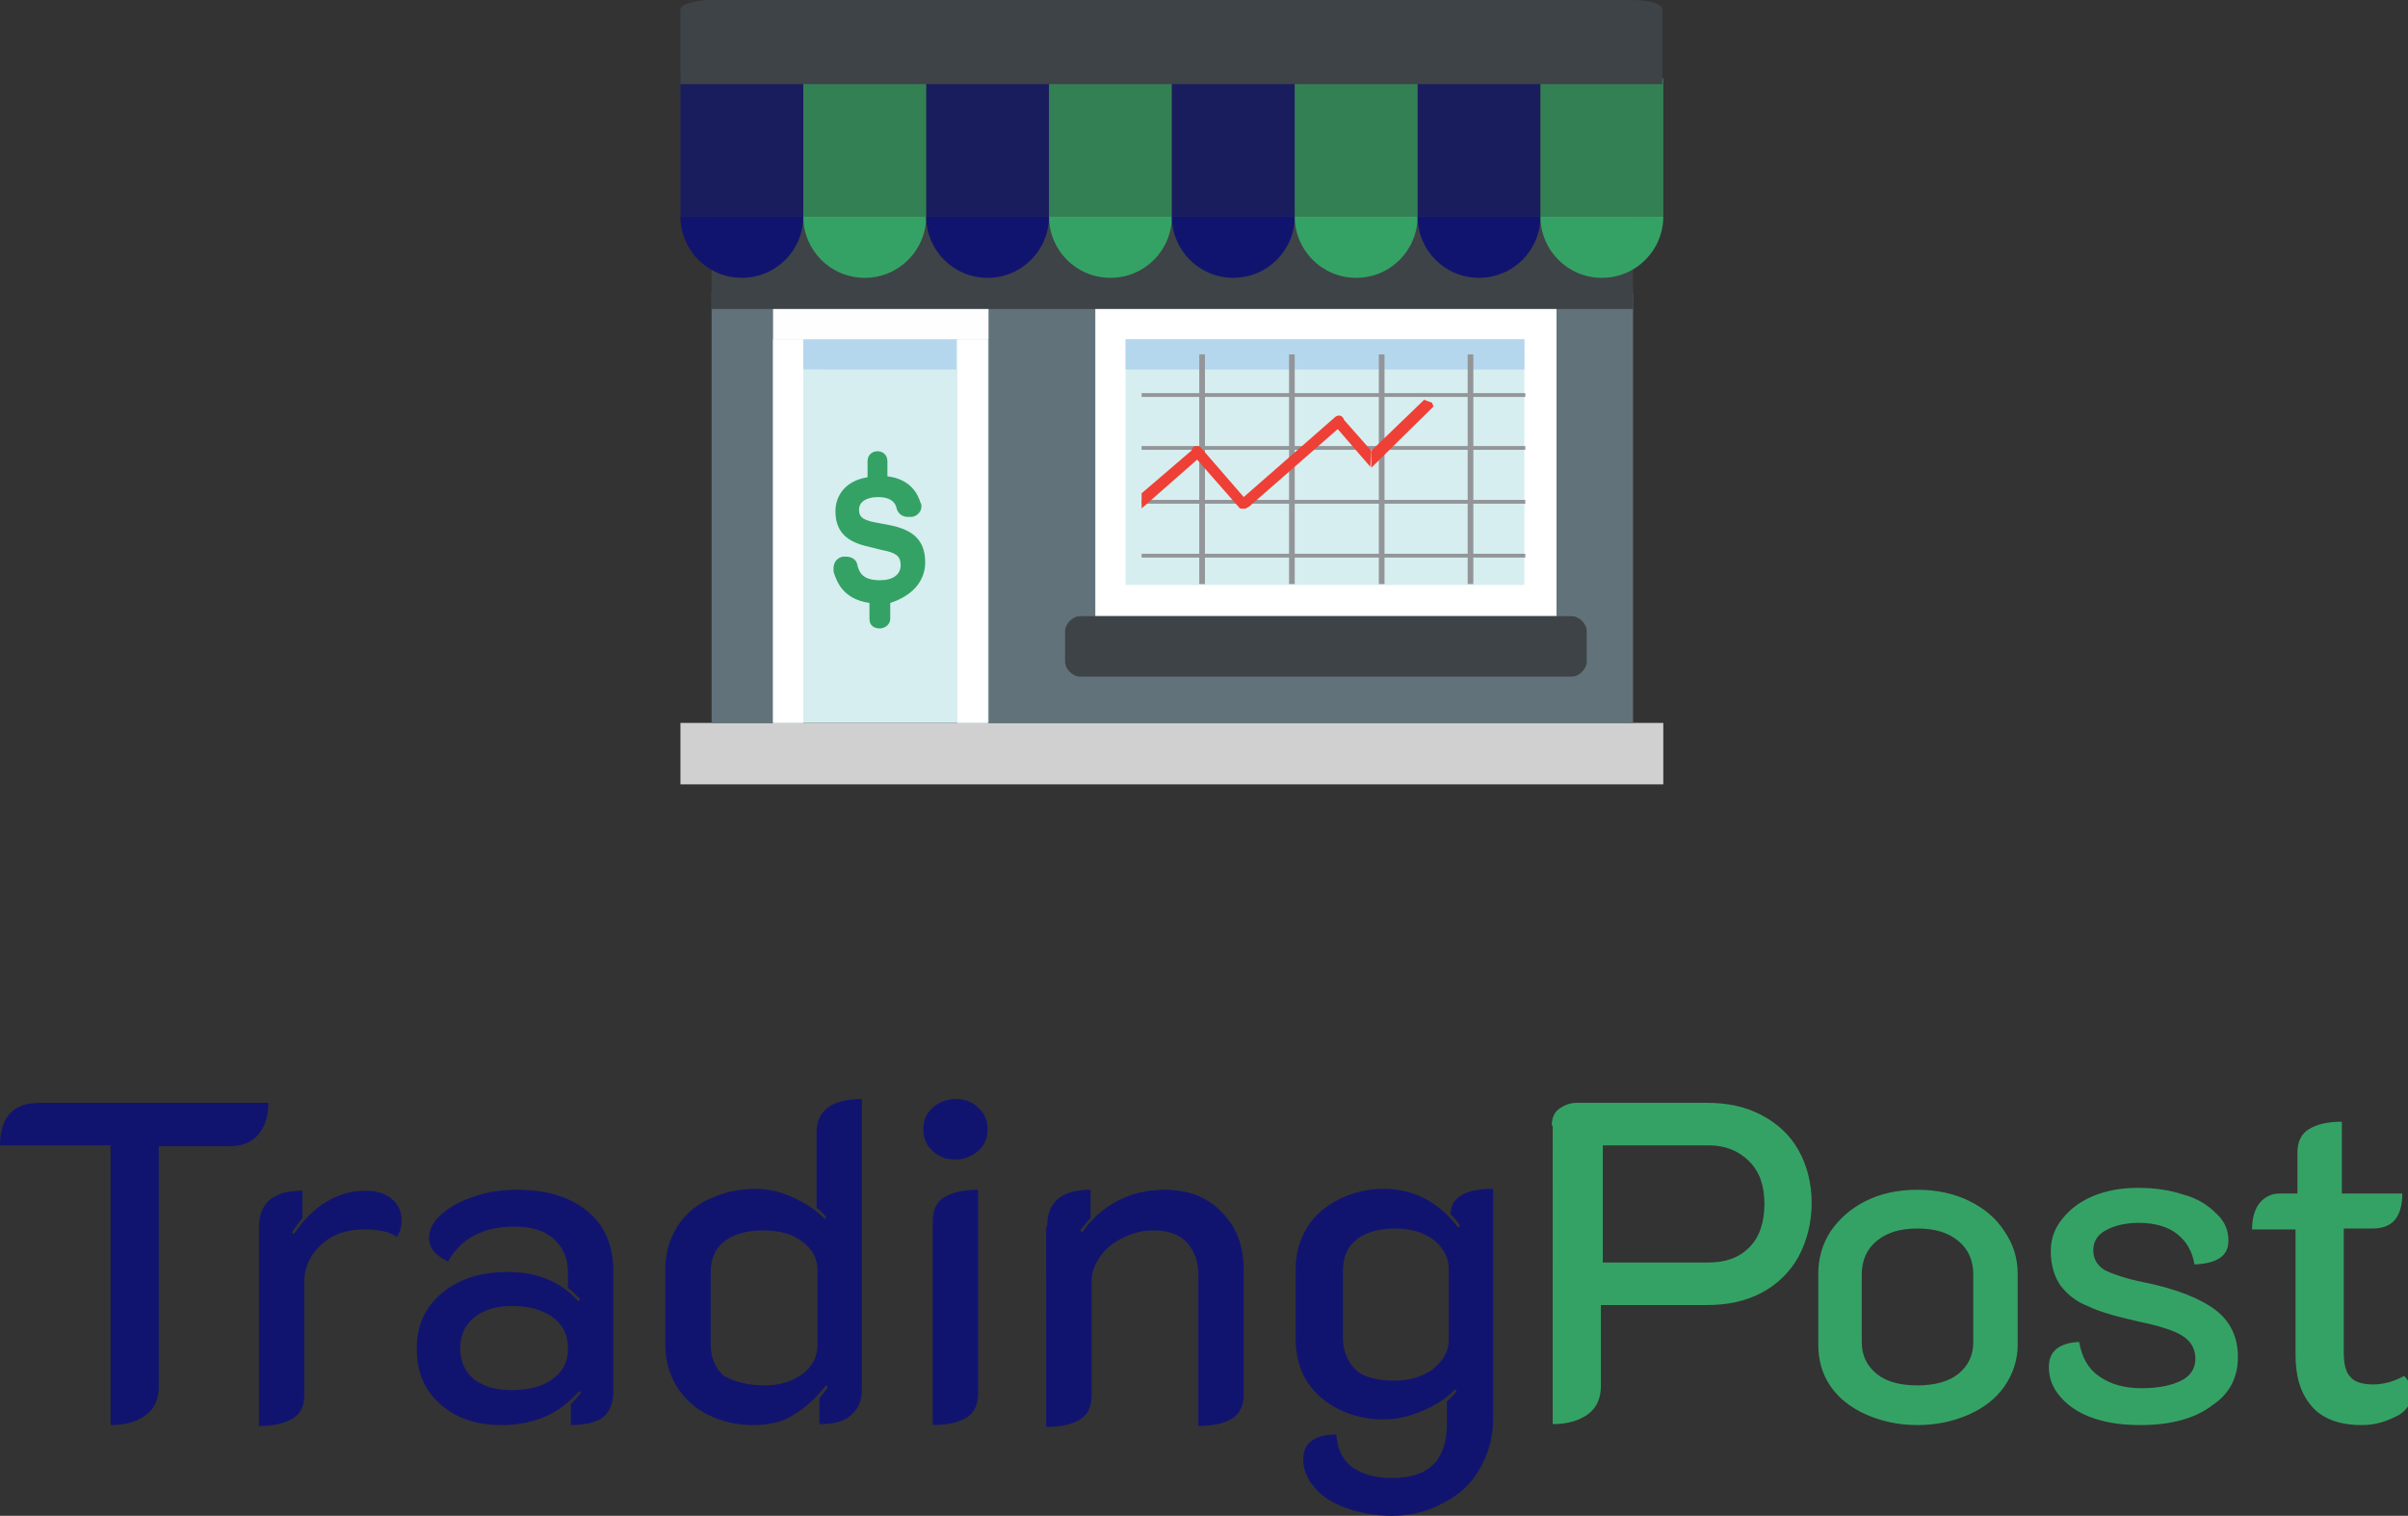 <?xml version="1.0" encoding="utf-8"?>
<!-- Generator: Adobe Illustrator 26.3.1, SVG Export Plug-In . SVG Version: 6.00 Build 0)  -->
<svg version="1.1" id="Layer_1" xmlns="http://www.w3.org/2000/svg" xmlns:xlink="http://www.w3.org/1999/xlink" x="0px" y="0px"
	 width="254.8px" height="160.4px" viewBox="0 0 254.8 160.4" enable-background="new 0 0 254.8 160.4" xml:space="preserve">
<rect x="0" y="0" width="254.8" height="160.4" fill="#333333" stroke="none"/>
<g>
	<path fill="#D0D0D0" d="M72,76.5h104V83H72V76.5z"/>
	<path fill="#62727A" d="M75.3,31h97.5v45.5H75.3V31z"/>
	<path fill="#D6EEF0" d="M81.8,35.9h22.8v40.6H81.8V35.9z"/>
	<path fill="#3E4347" d="M75.3,22.9h97.5v9.8H75.3V22.9z"/>
	<path fill="#11146F" d="M72,22.9c0,3.6,2.9,6.5,6.5,6.5s6.5-2.9,6.5-6.5H72z"/>
	<path fill="#35A265" d="M85,22.9c0,3.6,2.9,6.5,6.5,6.5s6.5-2.9,6.5-6.5H85z"/>
	<path fill="#11146F" d="M98,22.9c0,3.6,2.9,6.5,6.5,6.5s6.5-2.9,6.5-6.5H98z"/>
	<path fill="#11146F" fill-opacity="0.7" d="M98,8.3h13v14.6H98V8.3z"/>
	<path fill="#35A265" d="M111,22.9c0,3.6,2.9,6.5,6.5,6.5s6.5-2.9,6.5-6.5H111z"/>
	<path fill="#35A265" fill-opacity="0.7" d="M111,8.3h13v14.6h-13V8.3z"/>
	<path fill="#11146F" fill-opacity="0.7" d="M72,8.3h13v14.6H72V8.3z"/>
	<path fill="#35A265" fill-opacity="0.7" d="M85,8.3h13v14.6H85V8.3z"/>
	<path fill="#11146F" fill-opacity="0.7" d="M150,8.3h13v14.6h-13V8.3z"/>
	<path fill="#35A265" fill-opacity="0.7" d="M163,8.3h13v14.6h-13V8.3z"/>
	<path fill="#11146F" d="M124,22.9c0,3.6,2.9,6.5,6.5,6.5s6.5-2.9,6.5-6.5H124z"/>
	<path fill="#11146F" fill-opacity="0.7" d="M124,8.3h13v14.6h-13V8.3z"/>
	<path fill="#35A265" d="M137,22.9c0,3.6,2.9,6.5,6.5,6.5s6.5-2.9,6.5-6.5H137z"/>
	<path fill="#35A265" fill-opacity="0.7" d="M137,8.3h13v14.6h-13V8.3z"/>
	<path fill="#11146F" d="M150,22.9c0,3.6,2.9,6.5,6.5,6.5s6.5-2.9,6.5-6.5H150z"/>
	<path fill="#35A265" d="M163,22.9c0,3.6,2.9,6.5,6.5,6.5s6.5-2.9,6.5-6.5H163z"/>
	<path fill="#FFFFFF" d="M81.8,35.9H85v40.6h-3.2V35.9z M101.3,35.9h3.2v40.6h-3.2V35.9z"/>
	<path fill="#B4D7EE" d="M85,35.9h16.2v3.2H85V35.9z"/>
	<path fill="#FFFFFF" d="M115.9,32.7h48.8v32.5h-48.8V32.7z"/>
	<path fill="#3E4347" d="M167.9,70c0,0.8-0.8,1.6-1.6,1.6h-52c-0.8,0-1.6-0.8-1.6-1.6v-3.2c0-0.8,0.8-1.6,1.6-1.6h52
		c0.8,0,1.6,0.8,1.6,1.6V70z"/>
	<path fill="#D6EEF0" d="M119.1,35.9h42.2v26h-42.2V35.9z"/>
	<path fill="#B4D7EE" d="M119.1,35.9h42.2v3.2h-42.2V35.9z"/>
	<path fill="#3E4347" d="M176,8.9H72V1c0-0.5,1.5-1,3.2-1h97.5c1.8,0,3.2,0.4,3.2,1V8.9z"/>
	<path fill="#939598" d="M120.8,41.8h40.6H120.8z M120.8,41.6h40.6V42h-40.6L120.8,41.6z M120.8,47.4h40.6H120.8z M120.8,47.2h40.6
		v0.4h-40.6L120.8,47.2z M120.8,53.1h40.6H120.8z M120.8,52.9h40.6v0.4h-40.6L120.8,52.9z M120.8,58.7h40.6H120.8z M120.8,58.6h40.6
		v0.4h-40.6L120.8,58.6z M127.3,61.9V37.5V61.9z"/>
	<path fill="#939598" d="M126.9,37.5h0.6v24.3h-0.6V37.5z M136.7,61.9V37.5V61.9z M136.4,37.5h0.6v24.3h-0.6V37.5z M146.2,61.9V37.5
		V61.9z M145.9,37.5h0.6v24.3h-0.6V37.5z M155.6,61.9V37.5V61.9z M155.3,37.5h0.6v24.3h-0.6V37.5z"/>
	<path fill="#EE4036" d="M120.8,53.8l6.6-5.8c-0.1-0.1-0.1-0.2-0.2-0.4c-0.3-0.1-0.6-0.1-0.8-0.2l-5.6,4.8V53.8"/>
	<path fill="#EE4036" d="M145.1,49.5l6.6-6.5c-0.1-0.1-0.1-0.3-0.2-0.4c-0.3-0.1-0.6-0.2-0.8-0.3l-5.6,5.4V49.5"/>
	<path fill="#EE4036" d="M131.2,53.8c0.7,0.1,0.7,0,1.1-0.4l-5.2-6c-0.1-0.1-0.2-0.2-0.4-0.2c-0.2,0-0.3,0-0.4,0.1
		c-0.1,0.1-0.2,0.2-0.2,0.4s0,0.3,0.1,0.4L131.2,53.8C131.2,53.8,131.2,53.8,131.2,53.8z M145.1,47.7l-3-3.4
		c-0.1-0.1-0.1-0.1-0.2-0.1c-0.1,0-0.1-0.1-0.2-0.1c-0.1,0-0.2,0-0.2,0c-0.1,0-0.1,0.1-0.2,0.1c-0.1,0.1-0.1,0.1-0.1,0.2
		c0,0.1-0.1,0.1-0.1,0.2c0,0.1,0,0.2,0,0.2c0,0.1,0.1,0.1,0.1,0.2l3.8,4.4L145.1,47.7"/>
	<path fill="#EE4036" d="M132.3,53.5c-0.3,0.3-0.7,0.3-0.9,0c-0.2-0.2-0.1-0.6,0.2-0.9l9.6-8.4c0.3-0.3,0.7-0.3,0.9,0
		c0.2,0.2,0.1,0.7-0.2,0.9L132.3,53.5"/>
	<rect x="81.8" y="32.7" fill="#FFFEFE" width="22.8" height="3.2"/>
	<path fill="#35A265" d="M97.9,59.5c0-2.8-1.9-3.6-4.1-4l-1.1-0.2c-1.7-0.3-1.8-0.8-1.8-1.4c0-0.8,0.8-1.3,2-1.3
		c1.5,0,1.9,0.7,2,1.3l0,0c0.2,0.5,0.6,0.8,1.2,0.8c0.1,0,0.3,0,0.4,0c0.6-0.1,1-0.6,1-1.1c0-0.1,0-0.3-0.1-0.4
		c-0.3-1-1.1-2.5-3.5-2.8v-1.6c0-1.4-2.1-1.4-2.1,0v1.7c-2.5,0.4-3.4,2.1-3.4,3.6c0,2.7,1.9,3.4,3.7,3.8l1.2,0.3
		c1.7,0.3,2,0.8,2,1.6c0,1-0.8,1.6-2.2,1.6c-1.8,0-2.2-0.8-2.4-1.7c-0.1-0.5-0.6-0.8-1.2-0.8c-0.1,0-0.2,0-0.3,0l0,0
		c-0.6,0.1-1,0.6-1,1.2c0,0.1,0,0.2,0,0.3l0,0.1c0.3,0.9,0.9,2.9,3.8,3.3v1.7c0,0.7,0.5,1,1.1,1c0.5,0,1.1-0.4,1.1-1v-1.7
		C96.4,63.1,97.9,61.6,97.9,59.5"/>
</g>
<path fill="#11146F" d="M11.7,121.2H0c0-3,1.4-4.5,4.2-4.5h24.2c0,1.5-0.4,2.6-1.1,3.4c-0.7,0.8-1.7,1.2-3.1,1.2h-7.4v25.4
	c0,1.3-0.4,2.3-1.3,3c-0.9,0.7-2.1,1.1-3.8,1.1V121.2z M38.5,130.1c-1.8,0-3.3,0.5-4.5,1.6s-1.8,2.4-1.8,3.9v12c0,1.2-0.4,2-1.2,2.5
	c-0.8,0.5-2,0.8-3.6,0.8v-21c0-2.6,1.5-3.9,4.6-3.9v2.9c-0.4,0.5-0.8,1-1.1,1.5l0.2,0.2c2-3,4.6-4.6,7.6-4.6c1.2,0,2.1,0.3,2.8,0.9
	c0.7,0.6,1,1.4,1,2.3c0,0.7-0.2,1.2-0.5,1.7C41.2,130.3,40,130.1,38.5,130.1z M53.1,150.8c-2.7,0-4.8-0.7-6.5-2.2
	c-1.7-1.5-2.5-3.4-2.5-5.9c0-2.5,0.9-4.4,2.7-5.9c1.8-1.5,4.1-2.2,7-2.2c3,0,5.5,1,7.4,3.1l0.2-0.2c-0.4-0.4-0.8-0.9-1.3-1.2v-1.6
	c0-1.5-0.5-2.7-1.5-3.6c-1-0.9-2.4-1.3-4.2-1.3c-3.2,0-5.6,1.2-7,3.7c-0.6-0.3-1.1-0.6-1.5-1.1c-0.4-0.5-0.5-1-0.5-1.4
	c0-0.9,0.4-1.7,1.3-2.5c0.9-0.8,2-1.4,3.5-1.9c1.4-0.5,3-0.7,4.6-0.7c3.1,0,5.6,0.8,7.4,2.3c1.8,1.5,2.7,3.6,2.7,6.3v12.8
	c0,1.2-0.4,2.1-1.1,2.7c-0.7,0.5-1.9,0.8-3.4,0.8v-2.2c0.7-0.7,1-1.2,1.1-1.2l-0.2-0.2c-1.1,1.2-2.2,2.1-3.6,2.7
	C56.3,150.5,54.8,150.8,53.1,150.8z M54.1,147.1c1.9,0,3.4-0.4,4.4-1.2c1.1-0.8,1.6-1.8,1.6-3.2s-0.5-2.5-1.6-3.3s-2.5-1.2-4.3-1.2
	c-1.7,0-3,0.4-4,1.2c-1,0.8-1.5,1.9-1.5,3.3s0.5,2.4,1.4,3.2C51.1,146.7,52.4,147.1,54.1,147.1z M79.7,150.8c-1.8,0-3.4-0.4-4.8-1.1
	c-1.4-0.7-2.5-1.7-3.3-3c-0.8-1.3-1.2-2.8-1.2-4.4v-8c0-1.6,0.4-3.1,1.2-4.4c0.8-1.3,1.9-2.3,3.4-3c1.5-0.7,3.1-1.1,4.9-1.1
	c1.4,0,2.7,0.3,4,0.9c1.3,0.6,2.4,1.3,3.4,2.3l0.1-0.2c-0.2-0.3-0.5-0.6-1-1v-8c0-1.1,0.4-2,1.2-2.6s2-0.9,3.6-0.9v30.8
	c0,1.1-0.4,2-1.1,2.6c-0.7,0.7-1.8,1-3.4,1v-2.7c0.4-0.6,0.8-1,0.9-1.2l-0.2-0.2c-1,1.3-2.1,2.3-3.4,3.1
	C83,150.4,81.5,150.8,79.7,150.8z M80.9,146.6c1.6,0,2.9-0.4,4-1.2c1.1-0.8,1.6-1.9,1.6-3.1v-7.9c0-1.2-0.5-2.2-1.6-3
	c-1-0.8-2.4-1.2-4.1-1.2c-1.8,0-3.2,0.4-4.2,1.2c-1,0.8-1.4,1.9-1.4,3.3v7.5c0,1.5,0.5,2.6,1.4,3.4
	C77.7,146.2,79.1,146.6,80.9,146.6z M101.1,122.7c-1,0-1.8-0.3-2.4-0.9c-0.7-0.6-1-1.4-1-2.3c0-0.9,0.3-1.7,1-2.3
	c0.7-0.6,1.5-0.9,2.4-0.9c1,0,1.8,0.3,2.4,0.9c0.7,0.6,1,1.4,1,2.3c0,0.9-0.3,1.7-1,2.3C102.8,122.4,102,122.7,101.1,122.7z
	 M98.7,129.2c0-1.2,0.4-2,1.2-2.5c0.8-0.5,2-0.8,3.6-0.8v21.6c0,1.1-0.4,2-1.2,2.5c-0.8,0.5-2,0.8-3.6,0.8V129.2z M110.8,129.8
	c0-2.6,1.5-3.9,4.6-3.9v3c-0.3,0.3-0.7,0.8-1.1,1.3l0.2,0.2c1-1.4,2.2-2.5,3.7-3.3c1.5-0.8,3.2-1.2,5-1.2c2.6,0,4.6,0.8,6.1,2.4
	c1.5,1.5,2.3,3.5,2.3,6v13.3c0,1.1-0.4,2-1.2,2.5c-0.8,0.5-2,0.8-3.6,0.8v-16c0-1.4-0.4-2.5-1.2-3.4s-2-1.3-3.6-1.3
	c-1.1,0-2.2,0.3-3.2,0.8c-1,0.5-1.8,1.1-2.4,2c-0.6,0.8-0.9,1.7-0.9,2.7v12c0,1.2-0.4,2-1.2,2.5c-0.8,0.5-2,0.8-3.6,0.8V129.8z
	 M147.3,160.4c-1.8,0-3.4-0.3-4.8-0.8c-1.4-0.5-2.6-1.2-3.4-2.2c-0.8-0.9-1.2-1.9-1.2-3c0-1.7,1.2-2.6,3.5-2.6
	c0.1,1.4,0.6,2.6,1.6,3.4c1.1,0.8,2.5,1.2,4.3,1.2c3.9,0,5.8-1.9,5.8-5.7v-2.4c0.4-0.4,0.8-0.7,1-1.1l-0.1-0.2
	c-0.9,0.9-2,1.7-3.5,2.3c-1.4,0.6-2.7,0.9-4.1,0.9c-1.8,0-3.4-0.4-4.8-1.1c-1.4-0.7-2.5-1.7-3.3-2.9c-0.8-1.3-1.2-2.8-1.2-4.4v-7.5
	c0-1.6,0.4-3.1,1.2-4.4s2-2.3,3.4-3c1.4-0.7,3-1.1,4.7-1.1c1.7,0,3.2,0.4,4.5,1.1c1.3,0.7,2.4,1.7,3.4,3l0.2-0.2
	c-0.3-0.4-0.6-0.9-1-1.2c0-1.8,1.5-2.7,4.5-2.7v24.3c0,2-0.5,3.7-1.4,5.3c-0.9,1.6-2.2,2.8-3.8,3.6
	C151.2,159.9,149.4,160.4,147.3,160.4z M147.5,146.1c1.6,0,3-0.4,4.1-1.2c1.1-0.9,1.7-1.9,1.7-3.1v-7.5c0-1.2-0.5-2.2-1.6-3.1
	c-1.1-0.8-2.4-1.2-4-1.2c-1.8,0-3.2,0.4-4.2,1.2c-1,0.8-1.4,1.9-1.4,3.4v7c0,1.4,0.5,2.5,1.4,3.4
	C144.3,145.7,145.7,146.1,147.5,146.1z"/>
<path fill="#35A265" d="M164.2,119.1c0-0.7,0.2-1.3,0.7-1.7c0.5-0.4,1.2-0.7,1.9-0.7h13.8c2.2,0,4.1,0.4,5.8,1.3
	c1.7,0.9,3,2.1,3.9,3.7c0.9,1.6,1.4,3.5,1.4,5.6c0,2.1-0.5,4-1.4,5.7c-0.9,1.6-2.2,2.9-3.9,3.8c-1.7,0.9-3.6,1.3-5.8,1.3h-11.2v8.5
	c0,1.3-0.4,2.3-1.3,3c-0.9,0.7-2.2,1.1-3.8,1.1V119.1z M180.7,133.6c1.9,0,3.3-0.5,4.4-1.6c1.1-1.1,1.6-2.7,1.6-4.6
	c0-1.9-0.5-3.4-1.6-4.5c-1.1-1.1-2.5-1.7-4.3-1.7h-11.2v12.4H180.7z M202.9,150.8c-2,0-3.8-0.4-5.4-1.1s-2.9-1.7-3.8-3
	c-0.9-1.3-1.3-2.8-1.3-4.4v-7.5c0-1.6,0.4-3.1,1.3-4.5c0.9-1.3,2.1-2.4,3.7-3.2c1.6-0.8,3.4-1.2,5.5-1.2c2,0,3.9,0.4,5.5,1.2
	c1.6,0.8,2.8,1.8,3.7,3.2c0.9,1.3,1.4,2.8,1.4,4.5v7.5c0,1.6-0.5,3.1-1.4,4.4c-0.9,1.3-2.2,2.3-3.8,3
	C206.7,150.4,204.9,150.8,202.9,150.8z M202.9,146.6c1.8,0,3.3-0.4,4.3-1.2c1.1-0.9,1.6-2,1.6-3.4v-7.1c0-1.5-0.5-2.7-1.6-3.6
	c-1.1-0.9-2.5-1.3-4.3-1.3s-3.2,0.4-4.3,1.3c-1.1,0.9-1.6,2.1-1.6,3.6v7.1c0,1.4,0.5,2.5,1.6,3.4C199.6,146.2,201,146.6,202.9,146.6
	z M226.5,150.8c-1.8,0-3.4-0.2-4.9-0.7c-1.5-0.5-2.6-1.2-3.5-2.2c-0.9-1-1.3-2-1.3-3.3c0-1.6,1.1-2.5,3.2-2.6c0.3,1.7,1,2.9,2.2,3.7
	c1.2,0.8,2.6,1.2,4.4,1.2c1.8,0,3.2-0.3,4.2-0.8c1-0.5,1.5-1.3,1.5-2.3c0-1-0.4-1.8-1.3-2.4c-0.9-0.6-2.5-1.1-4.9-1.6
	c-2.2-0.5-4-1-5.2-1.6c-1.3-0.5-2.2-1.3-2.9-2.2c-0.6-0.9-1-2.1-1-3.6c0-1.3,0.4-2.4,1.2-3.4c0.8-1,1.8-1.8,3.2-2.4
	c1.4-0.6,3-0.9,4.8-0.9c1.7,0,3.3,0.2,4.8,0.7c1.5,0.4,2.6,1.1,3.5,2c0.9,0.8,1.3,1.8,1.3,2.9c0,1.6-1.2,2.4-3.6,2.5
	c-0.2-1.3-0.8-2.4-1.8-3.2c-1-0.8-2.4-1.2-4.1-1.2c-1.4,0-2.6,0.3-3.5,0.8c-0.9,0.5-1.3,1.2-1.3,2.1c0,0.9,0.4,1.6,1.2,2.1
	c0.8,0.4,2.2,0.9,4.2,1.3c3.4,0.7,5.9,1.7,7.5,2.9c1.6,1.2,2.4,2.9,2.4,5c0,2.2-0.9,3.9-2.7,5.1
	C232.3,150.1,229.7,150.8,226.5,150.8z M249.9,150.8c-2.4,0-4.2-0.7-5.3-2c-1.2-1.4-1.7-3.2-1.7-5.4v-13.3h-4.6
	c0-1.2,0.3-2.2,0.8-2.8c0.5-0.6,1.2-1,2.1-1h1.9V122c0-1.2,0.4-2,1.2-2.5c0.8-0.5,1.9-0.8,3.5-0.8v7.6h6.4c0,1.3-0.3,2.2-0.8,2.8
	c-0.5,0.6-1.3,0.9-2.4,0.9h-3v13.1c0,1.2,0.2,2.1,0.7,2.6c0.4,0.5,1.2,0.8,2.4,0.8c1.1,0,2.2-0.3,3.3-0.9c0.5,0.5,0.8,1.2,0.8,1.9
	c0,0.8-0.4,1.6-1.3,2.2C252.6,150.4,251.4,150.8,249.9,150.8z"/>
</svg>
